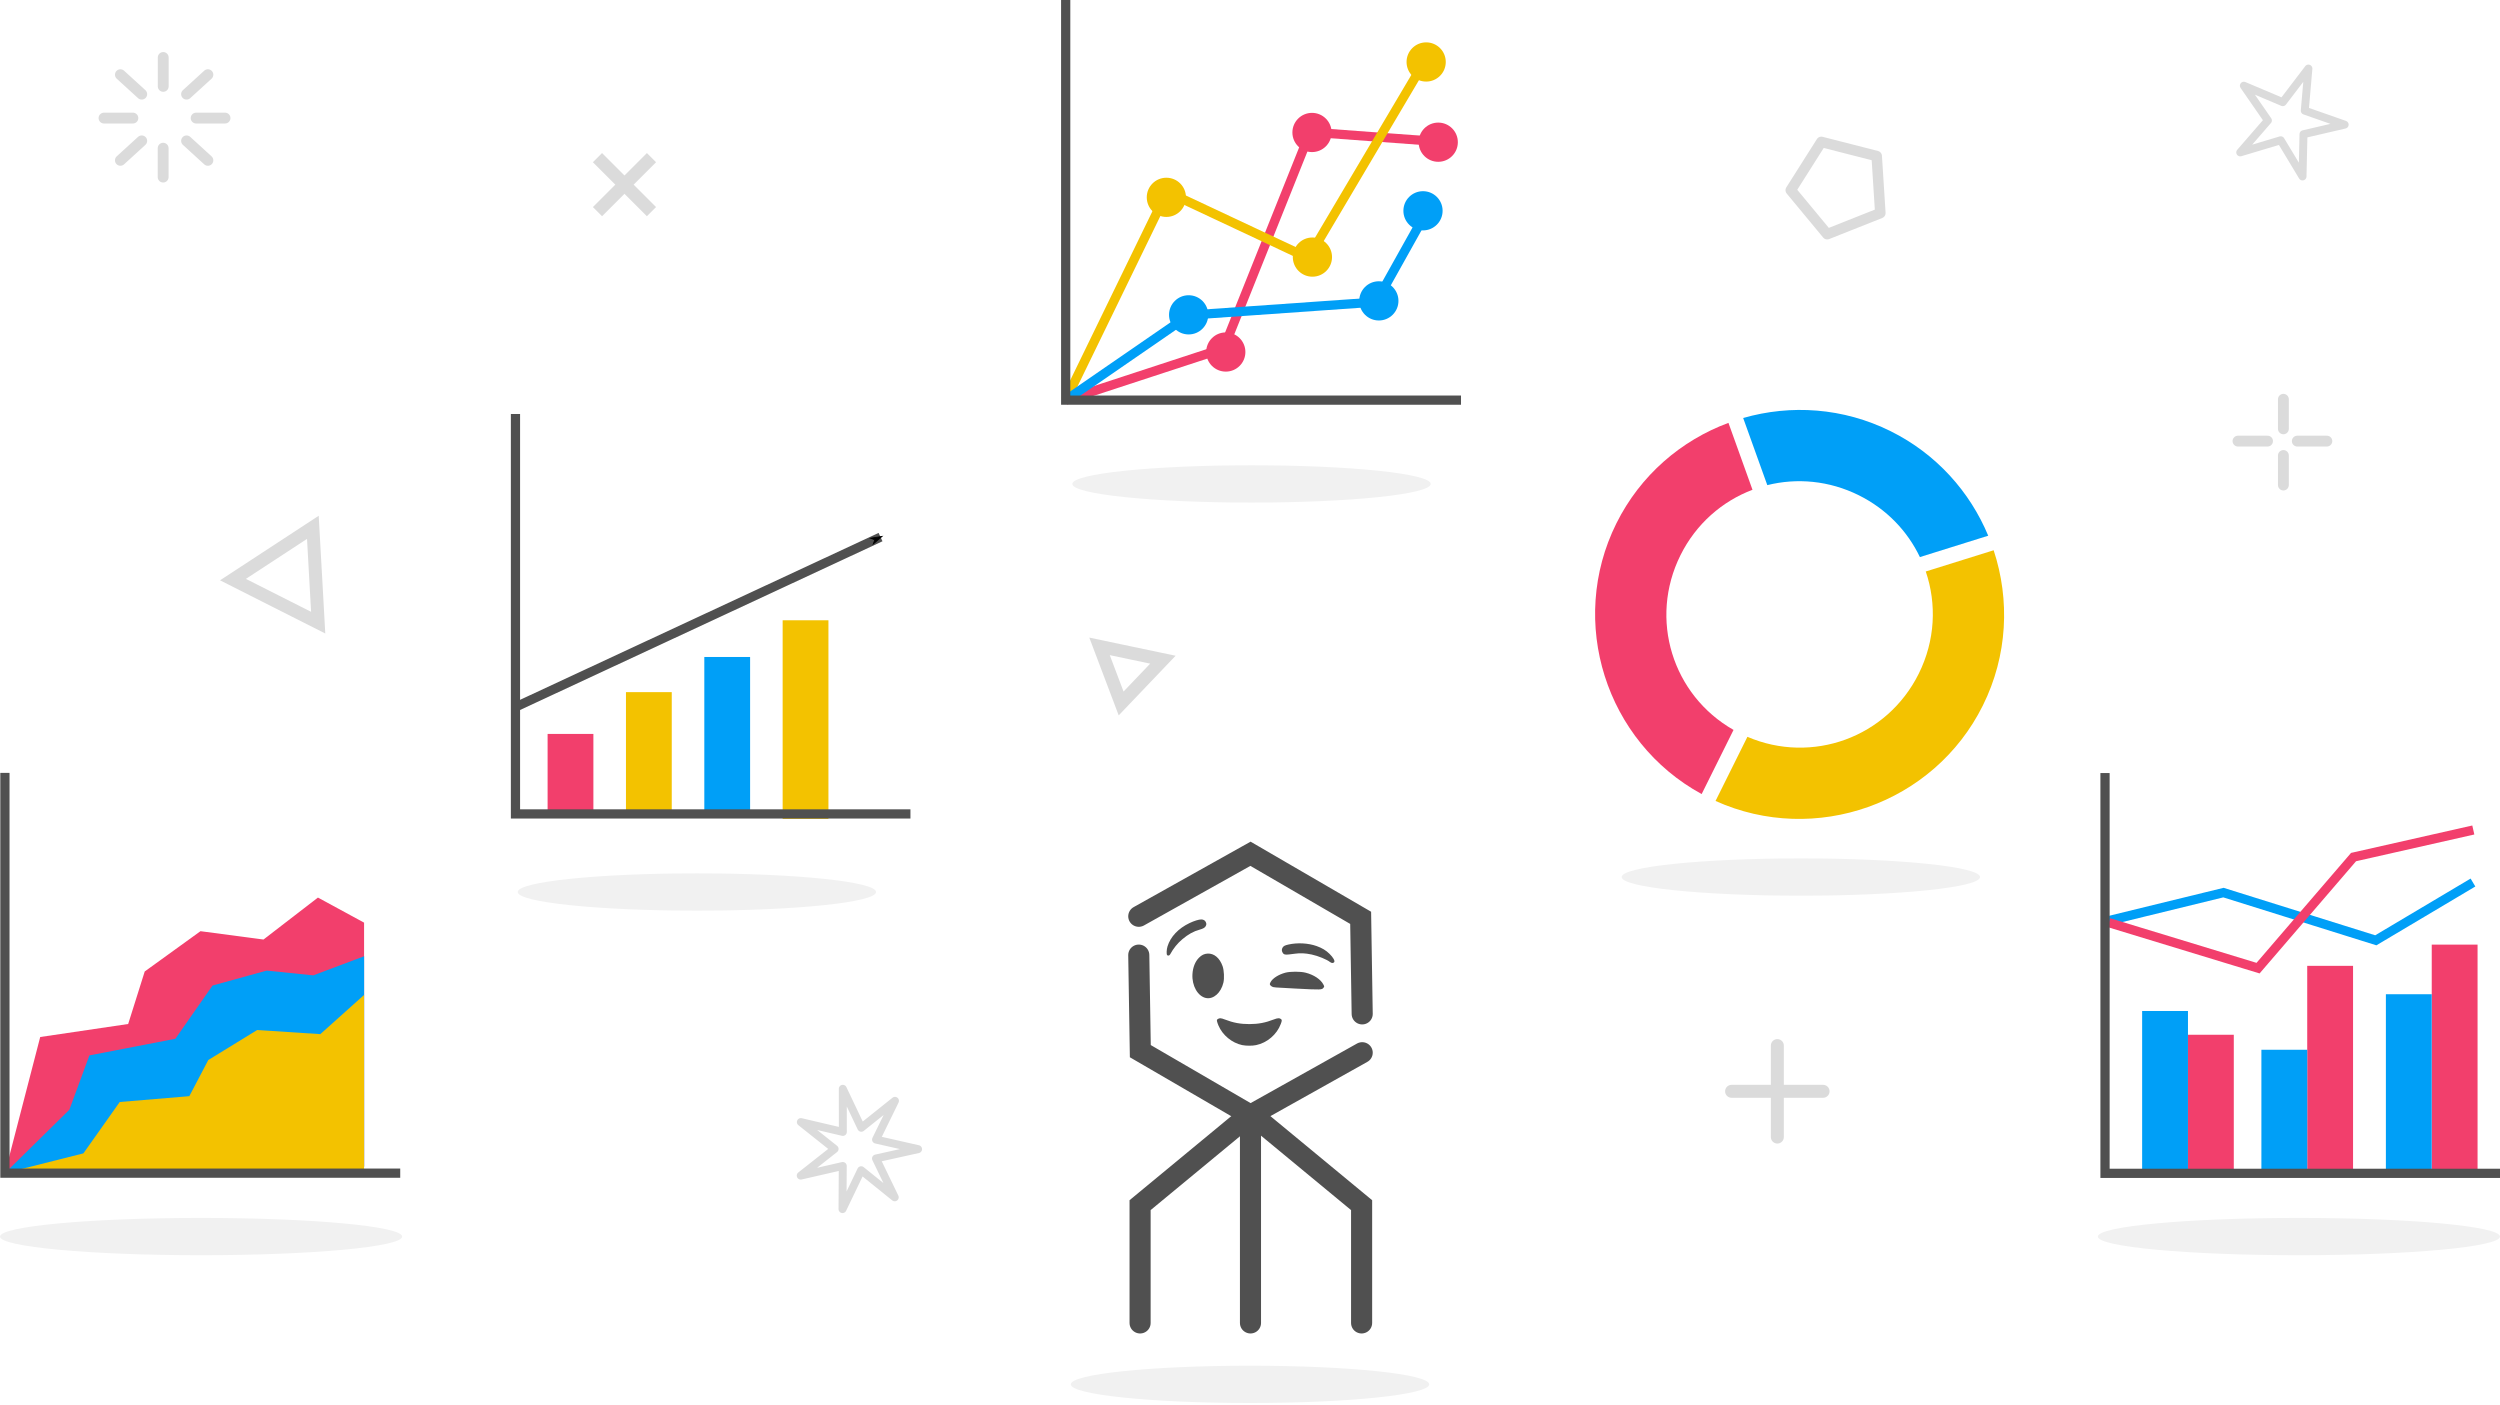 <?xml version="1.0" encoding="UTF-8" standalone="no"?>
<!-- Created with Inkscape (http://www.inkscape.org/) -->

<svg
   width="420"
   height="236"
   viewBox="0 0 111.125 62.442"
   version="1.1"
   id="svg5"
   xmlns="http://www.w3.org/2000/svg"
   xmlns:svg="http://www.w3.org/2000/svg">
  <defs
     id="defs2">
    <marker
       style="overflow:visible;"
       id="Arrow1Mend"
       refX="0.0"
       refY="0.0"
       orient="auto">
      <path
         transform="scale(0.4) rotate(180) translate(10,0)"
         style="fill-rule:evenodd;fill:context-stroke;stroke:context-stroke;stroke-width:1.0pt;"
         d="M 0.0,0.0 L 5.0,-5.0 L -12.5,0.0 L 5.0,5.0 L 0.0,0.0 z "
         id="path48845" />
    </marker>
    <marker
       style="overflow:visible;"
       id="marker49194"
       refX="0.0"
       refY="0.0"
       orient="auto">
      <path
         transform="scale(0.2) rotate(180) translate(6,0)"
         style="fill-rule:evenodd;fill:context-stroke;stroke:context-stroke;stroke-width:1.0pt;"
         d="M 0.0,0.0 L 5.0,-5.0 L -12.5,0.0 L 5.0,5.0 L 0.0,0.0 z "
         id="path49192" />
    </marker>
    <marker
       style="overflow:visible;"
       id="Arrow1Lend"
       refX="0.0"
       refY="0.0"
       orient="auto">
      <path
         transform="scale(0.8) rotate(180) translate(12.5,0)"
         style="fill-rule:evenodd;fill:context-stroke;stroke:context-stroke;stroke-width:1.0pt;"
         d="M 0.0,0.0 L 5.0,-5.0 L -12.5,0.0 L 5.0,5.0 L 0.0,0.0 z "
         id="path48839" />
    </marker>
    <marker
       style="overflow:visible;"
       id="Arrow1Send"
       refX="0.0"
       refY="0.0"
       orient="auto">
      <path
         transform="scale(0.2) rotate(180) translate(6,0)"
         style="fill-rule:evenodd;fill:context-stroke;stroke:context-stroke;stroke-width:1.0pt;"
         d="M 0.0,0.0 L 5.0,-5.0 L -12.5,0.0 L 5.0,5.0 L 0.0,0.0 z "
         id="path48851" />
    </marker>
  </defs>
  <g
     id="layer1">
    <g
       id="g9491">
      <g
         id="g2774"
         transform="matrix(1.242,0,0,1.238,-0.019,26.54)"
         style="stroke:#505050;stroke-width:0.949;stroke-opacity:1">
        <path
           style="fill:none;stroke:#505050;stroke-width:0.755;stroke-linecap:round;stroke-linejoin:miter;stroke-miterlimit:4;stroke-dasharray:none;stroke-opacity:1"
           d="m 44.769,18.834 v 7.229"
           id="path1109" />
        <path
           style="fill:none;stroke:#505050;stroke-width:0.755;stroke-linecap:round;stroke-linejoin:miter;stroke-miterlimit:4;stroke-dasharray:none;stroke-opacity:1"
           d="m 40.771,11.462 3.998,-2.245 3.943,2.3 0.055,3.45"
           id="path1105" />
        <path
           style="fill:none;stroke:#505050;stroke-width:0.755;stroke-linecap:round;stroke-linejoin:miter;stroke-miterlimit:4;stroke-dasharray:none;stroke-opacity:1"
           d="m 48.767,16.359 -3.998,2.245 -3.943,-2.3 -0.055,-3.45"
           id="path1107" />
        <path
           style="fill:none;stroke:#505050;stroke-width:0.755;stroke-linecap:round;stroke-linejoin:miter;stroke-miterlimit:4;stroke-dasharray:none;stroke-opacity:1"
           d="m 44.81,18.57 3.936,3.263 v 4.23"
           id="path1111" />
        <path
           style="fill:none;stroke:#505050;stroke-width:0.755;stroke-linecap:round;stroke-linejoin:miter;stroke-miterlimit:4;stroke-dasharray:none;stroke-opacity:1"
           d="m 44.754,18.57 -3.936,3.263 v 4.23"
           id="path1114" />
      </g>
      <g
         id="g1167"
         transform="matrix(0.838,0,0,0.838,-28.462,2.314)">
        <path
           style="fill:none;stroke:#dbdbdb;stroke-width:0.576;stroke-linecap:round;stroke-linejoin:miter;stroke-miterlimit:4;stroke-dasharray:none;stroke-opacity:1"
           d="M 42.618,5.1 V 6.632"
           id="path32972" />
        <path
           style="fill:none;stroke:#dbdbdb;stroke-width:0.576;stroke-linecap:round;stroke-linejoin:miter;stroke-miterlimit:4;stroke-dasharray:none;stroke-opacity:1"
           d="M 42.622,0.288 V 1.82"
           id="path33054" />
        <path
           style="fill:none;stroke:#dbdbdb;stroke-width:0.576;stroke-linecap:round;stroke-linejoin:miter;stroke-miterlimit:4;stroke-dasharray:none;stroke-opacity:1"
           d="M 45.9,3.502 H 44.368"
           id="path33056" />
        <path
           style="fill:none;stroke:#dbdbdb;stroke-width:0.576;stroke-linecap:round;stroke-linejoin:miter;stroke-miterlimit:4;stroke-dasharray:none;stroke-opacity:1"
           d="M 41.012,3.502 H 39.481"
           id="path33058" />
        <path
           style="fill:none;stroke:#dbdbdb;stroke-width:0.576;stroke-linecap:round;stroke-linejoin:miter;stroke-miterlimit:4;stroke-dasharray:none;stroke-opacity:1"
           d="M 43.86,2.233 44.991,1.201"
           id="path33060" />
        <path
           style="fill:none;stroke:#dbdbdb;stroke-width:0.576;stroke-linecap:round;stroke-linejoin:miter;stroke-miterlimit:4;stroke-dasharray:none;stroke-opacity:1"
           d="M 41.481,2.233 40.35,1.201"
           id="path33062" />
        <path
           style="fill:none;stroke:#dbdbdb;stroke-width:0.576;stroke-linecap:round;stroke-linejoin:miter;stroke-miterlimit:4;stroke-dasharray:none;stroke-opacity:1"
           d="M 41.481,4.711 40.35,5.743"
           id="path33064" />
        <path
           style="fill:none;stroke:#dbdbdb;stroke-width:0.576;stroke-linecap:round;stroke-linejoin:miter;stroke-miterlimit:4;stroke-dasharray:none;stroke-opacity:1"
           d="m 43.86,4.711 1.131,1.033"
           id="path33066" />
      </g>
      <g
         id="g90478"
         transform="matrix(1.162,0,0,1.162,30.599,-44.727)">
        <path
           style="fill:none;stroke:#f23f6c;stroke-width:0.353;stroke-linecap:butt;stroke-linejoin:miter;stroke-miterlimit:4;stroke-dasharray:none;stroke-opacity:1"
           d="m 14.433,53.798 6.044,-1.98 3.31,-8.273 4.954,0.366"
           id="path1071" />
        <path
           style="fill:none;stroke:#f3c200;stroke-width:0.353;stroke-linecap:butt;stroke-linejoin:miter;stroke-miterlimit:4;stroke-dasharray:none;stroke-opacity:1"
           d="m 14.433,53.798 3.877,-7.972 5.403,2.537 4.599,-7.769"
           id="path5052" />
        <path
           style="fill:none;stroke:#009ff7;stroke-width:0.353;stroke-linecap:butt;stroke-linejoin:miter;stroke-miterlimit:4;stroke-dasharray:none;stroke-opacity:1"
           d="m 14.433,53.798 4.719,-3.251 7.158,-0.502 2.059,-3.686"
           id="path7579" />
        <circle
           style="fill:#f23f6c;fill-opacity:1;stroke:none;stroke-width:1.825;stroke-linecap:round;stroke-linejoin:round;stroke-miterlimit:4;stroke-dasharray:none;stroke-opacity:1"
           id="path9003"
           cx="28.684"
           cy="43.931"
           r="0.75" />
        <circle
           style="fill:#f23f6c;fill-opacity:1;stroke:none;stroke-width:1.825;stroke-linecap:round;stroke-linejoin:round;stroke-miterlimit:4;stroke-dasharray:none;stroke-opacity:1"
           id="circle9107"
           cx="23.855"
           cy="43.559"
           r="0.75" />
        <circle
           style="fill:#f23f6c;fill-opacity:1;stroke:none;stroke-width:1.825;stroke-linecap:round;stroke-linejoin:round;stroke-miterlimit:4;stroke-dasharray:none;stroke-opacity:1"
           id="circle9109"
           cx="20.557"
           cy="51.957"
           r="0.75" />
        <circle
           style="fill:#f3c200;fill-opacity:1;stroke:none;stroke-width:1.825;stroke-linecap:round;stroke-linejoin:round;stroke-miterlimit:4;stroke-dasharray:none;stroke-opacity:1"
           id="circle9111"
           cx="18.284"
           cy="46.04"
           r="0.75" />
        <circle
           style="fill:#f3c200;fill-opacity:1;stroke:none;stroke-width:1.825;stroke-linecap:round;stroke-linejoin:round;stroke-miterlimit:4;stroke-dasharray:none;stroke-opacity:1"
           id="circle10404"
           cx="23.871"
           cy="48.326"
           r="0.75" />
        <circle
           style="fill:#f3c200;fill-opacity:1;stroke:none;stroke-width:1.825;stroke-linecap:round;stroke-linejoin:round;stroke-miterlimit:4;stroke-dasharray:none;stroke-opacity:1"
           id="circle10406"
           cx="28.222"
           cy="40.862"
           r="0.75" />
        <path
           style="fill:none;stroke:#505050;stroke-width:0.353;stroke-linecap:butt;stroke-linejoin:miter;stroke-miterlimit:4;stroke-dasharray:none;stroke-opacity:1"
           d="m 14.433,38.486 v 15.312 h 15.122"
           id="path1067" />
        <circle
           style="fill:#009ff7;fill-opacity:1;stroke:none;stroke-width:1.825;stroke-linecap:round;stroke-linejoin:round;stroke-miterlimit:4;stroke-dasharray:none;stroke-opacity:1"
           id="circle12479"
           cx="28.101"
           cy="46.555"
           r="0.75" />
        <circle
           style="fill:#009ff7;fill-opacity:1;stroke:none;stroke-width:1.825;stroke-linecap:round;stroke-linejoin:round;stroke-miterlimit:4;stroke-dasharray:none;stroke-opacity:1"
           id="circle16346"
           cx="26.412"
           cy="50.001"
           r="0.75" />
        <circle
           style="fill:#009ff7;fill-opacity:1;stroke:none;stroke-width:1.825;stroke-linecap:round;stroke-linejoin:round;stroke-miterlimit:4;stroke-dasharray:none;stroke-opacity:1"
           id="circle16348"
           cx="19.136"
           cy="50.535"
           r="0.75" />
      </g>
      <g
         id="g90463"
         transform="matrix(1.161,0,0,1.161,-15.218,8.414)">
        <rect
           style="fill:#f23f6c;fill-opacity:1;stroke:none;stroke-width:1.237;stroke-linecap:round;stroke-linejoin:round;stroke-miterlimit:4;stroke-dasharray:none;stroke-opacity:1"
           id="rect35780"
           width="1.753"
           height="2.98"
           x="34.073"
           y="20.852"
           ry="0" />
        <rect
           style="fill:#f3c200;fill-opacity:1;stroke:none;stroke-width:1.548;stroke-linecap:round;stroke-linejoin:round;stroke-miterlimit:4;stroke-dasharray:none;stroke-opacity:1"
           id="rect37331"
           width="1.753"
           height="4.664"
           x="37.073"
           y="19.252"
           ry="0" />
        <rect
           style="fill:#009ff7;fill-opacity:1;stroke:none;stroke-width:1.759;stroke-linecap:round;stroke-linejoin:round;stroke-miterlimit:4;stroke-dasharray:none;stroke-opacity:1"
           id="rect37333"
           width="1.753"
           height="6.026"
           x="40.073"
           y="17.906"
           ry="0" />
        <rect
           style="fill:#f3c200;fill-opacity:1;stroke:none;stroke-width:1.976;stroke-linecap:round;stroke-linejoin:round;stroke-miterlimit:4;stroke-dasharray:none;stroke-opacity:1"
           id="rect37335"
           width="1.753"
           height="7.605"
           x="43.072"
           y="16.501"
           ry="0" />
        <path
           style="fill:none;stroke:#505050;stroke-width:0.353;stroke-linecap:butt;stroke-linejoin:miter;stroke-miterlimit:4;stroke-dasharray:none;stroke-opacity:1;marker-end:url(#Arrow1Mend)"
           d="M 32.905,19.794 46.82,13.316"
           id="path44439" />
        <path
           style="fill:none;stroke:#505050;stroke-width:0.353;stroke-linecap:butt;stroke-linejoin:miter;stroke-miterlimit:4;stroke-dasharray:none;stroke-opacity:1"
           d="m 32.843,8.603 v 15.312 h 15.122"
           id="path35756" />
      </g>
      <g
         id="g70473"
         transform="matrix(1.162,0,0,1.162,218.754,44.869)">
        <rect
           style="fill:#f23f6c;fill-opacity:1;stroke:none;stroke-width:1.658;stroke-linecap:round;stroke-linejoin:round;stroke-miterlimit:4;stroke-dasharray:none;stroke-opacity:1"
           id="rect65573"
           width="1.753"
           height="5.353"
           x="-104.56"
           y="0.969"
           ry="0" />
        <rect
           style="fill:#009ff7;fill-opacity:1;stroke:none;stroke-width:1.78;stroke-linecap:round;stroke-linejoin:round;stroke-miterlimit:4;stroke-dasharray:none;stroke-opacity:1"
           id="rect65575"
           width="1.753"
           height="6.169"
           x="-106.313"
           y="0.06"
           ry="0" />
        <rect
           style="fill:#f23f6c;fill-opacity:1;stroke:none;stroke-width:2.025;stroke-linecap:round;stroke-linejoin:round;stroke-miterlimit:4;stroke-dasharray:none;stroke-opacity:1"
           id="rect67568"
           width="1.753"
           height="7.989"
           x="-99.998"
           y="-1.667"
           ry="0" />
        <rect
           style="fill:#009ff7;fill-opacity:1;stroke:none;stroke-width:1.551;stroke-linecap:round;stroke-linejoin:round;stroke-miterlimit:4;stroke-dasharray:none;stroke-opacity:1"
           id="rect67570"
           width="1.753"
           height="4.686"
           x="-101.751"
           y="1.543"
           ry="0" />
        <rect
           style="fill:#f23f6c;fill-opacity:1;stroke:none;stroke-width:2.126;stroke-linecap:round;stroke-linejoin:round;stroke-miterlimit:4;stroke-dasharray:none;stroke-opacity:1"
           id="rect67572"
           width="1.753"
           height="8.801"
           x="-95.235"
           y="-2.479"
           ry="0" />
        <rect
           style="fill:#009ff7;fill-opacity:1;stroke:none;stroke-width:1.87;stroke-linecap:round;stroke-linejoin:round;stroke-miterlimit:4;stroke-dasharray:none;stroke-opacity:1"
           id="rect67574"
           width="1.753"
           height="6.81"
           x="-96.989"
           y="-0.581"
           ry="0" />
        <path
           style="fill:none;stroke:#009ff7;stroke-width:0.353;stroke-linecap:butt;stroke-linejoin:miter;stroke-miterlimit:4;stroke-dasharray:none;stroke-opacity:1"
           d="m -107.651,-3.382 4.448,-1.087 5.828,1.825 3.717,-2.21"
           id="path67627" />
        <path
           style="fill:none;stroke:#f23f6c;stroke-width:0.353;stroke-linecap:butt;stroke-linejoin:miter;stroke-miterlimit:4;stroke-dasharray:none;stroke-opacity:1"
           d="m -107.589,-3.32 5.71,1.741 3.653,-4.249 4.581,-1.036"
           id="path68906" />
        <path
           style="fill:none;stroke:#505050;stroke-width:0.353;stroke-linecap:butt;stroke-linejoin:miter;stroke-miterlimit:4;stroke-dasharray:none;stroke-opacity:1"
           d="m -107.733,-9.042 v 15.312 h 15.122"
           id="path65565" />
      </g>
      <g
         id="g82933"
         transform="matrix(1.162,0,0,1.162,99.804,-2.389)">
        <g
           id="g83365">
          <path
             style="fill:#f23f6c;fill-opacity:1;stroke:none;stroke-width:0.265;stroke-linecap:butt;stroke-linejoin:miter;stroke-miterlimit:4;stroke-dasharray:none;stroke-opacity:1"
             d="m -85.702,46.933 1.35,-5.208 3.365,-0.498 0.633,-2.009 2.133,-1.541 2.41,0.319 2.083,-1.605 1.765,0.959 0.002,9.334 -13.74,0.249 z"
             id="path81461" />
          <path
             style="fill:#009ff7;fill-opacity:1;stroke:none;stroke-width:0.265px;stroke-linecap:butt;stroke-linejoin:miter;stroke-opacity:1"
             d="m -85.702,46.933 2.465,-2.425 0.766,-2.079 3.289,-0.637 1.422,-2.036 2.07,-0.572 1.783,0.183 1.946,-0.732 v 8.048 z"
             id="path77932" />
          <path
             style="fill:#f3c200;fill-opacity:1;stroke:none;stroke-width:0.265px;stroke-linecap:butt;stroke-linejoin:miter;stroke-opacity:1"
             d="m -85.702,46.933 3.002,-0.757 1.39,-1.965 2.662,-0.223 0.725,-1.382 1.869,-1.148 2.417,0.157 1.673,-1.499 0.001,6.837 z"
             id="path76392" />
          <path
             style="fill:none;stroke:#505050;stroke-width:0.353;stroke-linecap:butt;stroke-linejoin:miter;stroke-miterlimit:4;stroke-dasharray:none;stroke-opacity:1"
             d="m -85.702,31.621 v 15.312 h 15.122"
             id="path76357" />
        </g>
      </g>
      <g
         id="g1216"
         transform="matrix(0.838,0,0,0.838,28.141,-46.991)">
        <path
           style="fill:none;stroke:#dbdbdb;stroke-width:0.576;stroke-linecap:round;stroke-linejoin:miter;stroke-miterlimit:4;stroke-dasharray:none;stroke-opacity:1"
           d="m 87.537,77.255 v 1.567"
           id="path32727" />
        <path
           style="fill:none;stroke:#dbdbdb;stroke-width:0.576;stroke-linecap:round;stroke-linejoin:miter;stroke-miterlimit:4;stroke-dasharray:none;stroke-opacity:1"
           d="m 87.537,80.236 v 1.567"
           id="path32729" />
        <path
           style="fill:none;stroke:#dbdbdb;stroke-width:0.576;stroke-linecap:round;stroke-linejoin:miter;stroke-miterlimit:4;stroke-dasharray:none;stroke-opacity:1"
           d="M 86.696,79.473 H 85.129"
           id="path32731" />
        <path
           style="fill:none;stroke:#dbdbdb;stroke-width:0.576;stroke-linecap:round;stroke-linejoin:miter;stroke-miterlimit:4;stroke-dasharray:none;stroke-opacity:1"
           d="M 89.842,79.473 H 88.275"
           id="path32733" />
      </g>
      <path
         style="fill:none;fill-opacity:1;stroke:#dbdbdb;stroke-width:0.576;stroke-linecap:round;stroke-miterlimit:4;stroke-dasharray:none;stroke-opacity:1"
         id="path19838"
         d="m 10.355,25.763 1.776,-1.162 1.776,-1.162 0.118,2.119 0.118,2.119 -1.895,-0.957 z" />
      <g
         id="g99742"
         transform="translate(-76.428,-6.967)">
        <path
           style="fill:none;stroke:#dbdbdb;stroke-width:0.576;stroke-linecap:butt;stroke-linejoin:miter;stroke-miterlimit:4;stroke-dasharray:none;stroke-opacity:1"
           d="m 102.985,13.974 2.401,2.401"
           id="path22592" />
        <path
           style="fill:none;stroke:#dbdbdb;stroke-width:0.576;stroke-linecap:butt;stroke-linejoin:miter;stroke-miterlimit:4;stroke-dasharray:none;stroke-opacity:1"
           d="m 105.386,13.974 -2.401,2.401"
           id="path25242" />
      </g>
      <g
         id="g2254"
         transform="translate(58.615,-8.376)">
        <path
           style="fill:none;stroke:#dbdbdb;stroke-width:0.576;stroke-linecap:round;stroke-linejoin:miter;stroke-miterlimit:4;stroke-dasharray:none;stroke-opacity:1"
           d="m 20.388,54.852 v 4.067"
           id="path20255" />
        <path
           style="fill:none;stroke:#dbdbdb;stroke-width:0.576;stroke-linecap:round;stroke-linejoin:miter;stroke-miterlimit:4;stroke-dasharray:none;stroke-opacity:1"
           d="M 22.421,56.885 H 18.354"
           id="path22509" />
      </g>
      <path
         style="fill:none;fill-opacity:1;stroke:#dbdbdb;stroke-width:0.576;stroke-linecap:round;stroke-miterlimit:4;stroke-dasharray:none;stroke-opacity:1"
         id="path99738"
         d="m 49.834,31.269 -0.48,-1.269 -0.48,-1.269 1.408,0.296 1.408,0.296 -0.928,0.973 z" />
      <ellipse
         style="fill:#f1f1f1;fill-opacity:1;stroke:none;stroke-width:0.289;stroke-linecap:round;stroke-linejoin:round"
         id="path1230"
         cx="55.562"
         cy="61.535"
         rx="7.965"
         ry="0.829" />
      <ellipse
         style="fill:#f1f1f1;fill-opacity:1;stroke:none;stroke-width:0.289;stroke-linecap:round;stroke-linejoin:round"
         id="ellipse2256"
         cx="80.048"
         cy="38.985"
         rx="7.965"
         ry="0.829" />
      <ellipse
         style="fill:#f1f1f1;fill-opacity:1;stroke:none;stroke-width:0.307;stroke-linecap:round;stroke-linejoin:round"
         id="ellipse2258"
         cx="102.187"
         cy="54.966"
         rx="8.938"
         ry="0.829" />
      <ellipse
         style="fill:#f1f1f1;fill-opacity:1;stroke:none;stroke-width:0.289;stroke-linecap:round;stroke-linejoin:round"
         id="ellipse2260"
         cx="55.63"
         cy="21.511"
         rx="7.965"
         ry="0.829" />
      <ellipse
         style="fill:#f1f1f1;fill-opacity:1;stroke:none;stroke-width:0.289;stroke-linecap:round;stroke-linejoin:round"
         id="ellipse2262"
         cx="30.977"
         cy="39.65"
         rx="7.965"
         ry="0.829" />
      <ellipse
         style="fill:#f1f1f1;fill-opacity:1;stroke:none;stroke-width:0.307;stroke-linecap:round;stroke-linejoin:round"
         id="ellipse2738"
         cx="8.938"
         cy="54.966"
         rx="8.938"
         ry="0.829" />
      <path
         style="fill:none;fill-opacity:1;stroke:#dbdbdb;stroke-width:1.333;stroke-linecap:round;stroke-linejoin:round;stroke-miterlimit:4;stroke-dasharray:none;stroke-opacity:1"
         id="path3213"
         d="m 6.824,-33.037 -6.84,-1.875 -3.515,6.159 -0.33,-7.084 -6.944,-1.44 6.635,-2.503 -0.776,-7.049 4.431,5.537 6.464,-2.917 -3.897,5.925 z"
         transform="matrix(0.233,-0.126,0.126,0.233,106.793,14.098)" />
      <path
         style="fill:none;fill-opacity:1;stroke:#dbdbdb;stroke-width:1.333;stroke-linecap:round;stroke-linejoin:round;stroke-miterlimit:4;stroke-dasharray:none;stroke-opacity:1"
         id="path3452"
         d="m 66.537,-31.849 -5.63,-4.544 -3.132,6.522 0.043,-7.235 -7.052,1.618 5.683,-4.477 -5.661,-4.504 7.044,1.652 -0.008,-7.235 3.101,6.537 5.651,-4.517 -3.178,6.5 7.055,1.602 -7.063,1.568 z"
         transform="matrix(0.265,0,0,0.265,22.139,61.661)" />
      <path
         style="fill:none;fill-opacity:1;stroke:#dbdbdb;stroke-width:1.333;stroke-linecap:round;stroke-linejoin:round;stroke-miterlimit:4;stroke-dasharray:none;stroke-opacity:1"
         id="path3636"
         d="m 81.175,-20.342 -6.725,2.67 -4.617,-5.571 3.872,-6.113 7.01,1.793 z"
         transform="matrix(0.351,0,0,0.351,55.088,16.612)" />
      <path
         style="fill:#505050;fill-opacity:1;stroke-width:0.018"
         d="m 55.219,46.456 c -0.46,-0.098 -0.876,-0.441 -1.059,-0.873 -0.029,-0.068 -0.058,-0.152 -0.064,-0.188 -0.01,-0.055 -0.006,-0.069 0.029,-0.094 0.08,-0.056 0.142,-0.053 0.315,0.014 0.375,0.146 0.696,0.207 1.097,0.206 0.395,-5.53e-4 0.717,-0.062 1.09,-0.208 0.17,-0.066 0.253,-0.069 0.318,-0.011 0.042,0.037 0.039,0.071 -0.014,0.214 -0.177,0.471 -0.607,0.838 -1.1,0.94 -0.169,0.035 -0.445,0.034 -0.612,-0.001 z m -1.61,-2.093 c -0.367,-0.075 -0.635,-0.545 -0.605,-1.06 0.017,-0.302 0.121,-0.563 0.291,-0.733 0.12,-0.12 0.234,-0.174 0.381,-0.183 0.289,-0.016 0.542,0.197 0.669,0.563 0.064,0.183 0.081,0.535 0.036,0.726 -0.107,0.455 -0.443,0.753 -0.773,0.686 z m 4.018,-0.419 c -1.026,-0.053 -1.008,-0.052 -1.082,-0.087 -0.035,-0.017 -0.075,-0.051 -0.088,-0.075 -0.021,-0.04 -0.019,-0.054 0.019,-0.126 0.09,-0.17 0.356,-0.339 0.66,-0.42 0.218,-0.058 0.668,-0.058 0.897,-1.6e-4 0.366,0.092 0.675,0.298 0.791,0.526 0.045,0.089 0.045,0.09 0.011,0.136 -0.076,0.103 -0.093,0.104 -1.208,0.046 z m 1.498,-1.177 c -0.137,-0.114 -0.54,-0.28 -0.824,-0.339 -0.29,-0.06 -0.495,-0.07 -0.746,-0.035 -0.434,0.06 -0.479,0.056 -0.543,-0.049 -0.045,-0.074 -0.045,-0.15 -8.05e-4,-0.223 0.043,-0.071 0.099,-0.1 0.262,-0.137 0.401,-0.09 0.877,-0.064 1.251,0.069 0.244,0.087 0.418,0.192 0.574,0.347 0.163,0.161 0.246,0.307 0.208,0.365 -0.036,0.054 -0.117,0.054 -0.181,6.02e-4 z m -7.246,-0.315 c -0.035,-0.035 -0.026,-0.246 0.016,-0.382 0.133,-0.433 0.483,-0.802 0.983,-1.041 0.199,-0.095 0.411,-0.16 0.518,-0.16 0.094,0 0.171,0.045 0.202,0.117 0.032,0.077 0.032,0.105 -0.002,0.177 -0.032,0.068 -0.117,0.118 -0.271,0.16 -0.271,0.074 -0.501,0.201 -0.765,0.422 -0.22,0.184 -0.4,0.408 -0.546,0.675 -0.032,0.059 -0.095,0.075 -0.135,0.034 z"
         id="path7157" />
      <g
         id="g10932"
         transform="rotate(-153.565,73.274,53.017)">
        <path
           id="path2943"
           style="color:#000000;fill:#009ff7;fill-opacity:1;stroke-width:3.78;stroke-linecap:round;stroke-linejoin:round;-inkscape-stroke:none"
           d="m 320.131,323.5 -8.637,-8.283 c -3.891,3.317 -8.948,5.312 -14.506,5.312 -5.22,0 -10,-1.76 -13.787,-4.723 l -8.666,8.312 c 6.03,5.235 13.887,8.412 22.453,8.412 8.898,0 17.03,-3.429 23.143,-9.031 z"
           transform="scale(0.265)" />
        <path
           id="path2939"
           style="color:#000000;fill:#f23f6c;fill-opacity:1;stroke-width:3.78;stroke-linecap:round;stroke-linejoin:round;-inkscape-stroke:none"
           d="m 298.287,275.93 c 11.785,0.665 21.016,10.315 21.016,22.277 0,5.897 -2.245,11.231 -5.932,15.207 l 8.609,8.256 c 5.776,-6.149 9.326,-14.409 9.326,-23.463 0,-18.449 -14.732,-33.602 -33.02,-34.291 z"
           transform="scale(0.265)" />
        <path
           id="path2937"
           style="color:#000000;fill:#f3c200;fill-opacity:1;stroke-width:3.78;stroke-linecap:round;stroke-linejoin:round;-inkscape-stroke:none"
           d="m 295.686,263.916 c -18.286,0.691 -33.023,15.844 -33.023,34.291 0,9.385 3.815,17.919 9.971,24.131 l 8.611,-8.258 c -4.069,-4.036 -6.578,-9.641 -6.578,-15.873 0,-11.961 9.236,-21.611 21.02,-22.277 z"
           transform="scale(0.265)" />
      </g>
    </g>
  </g>
</svg>
